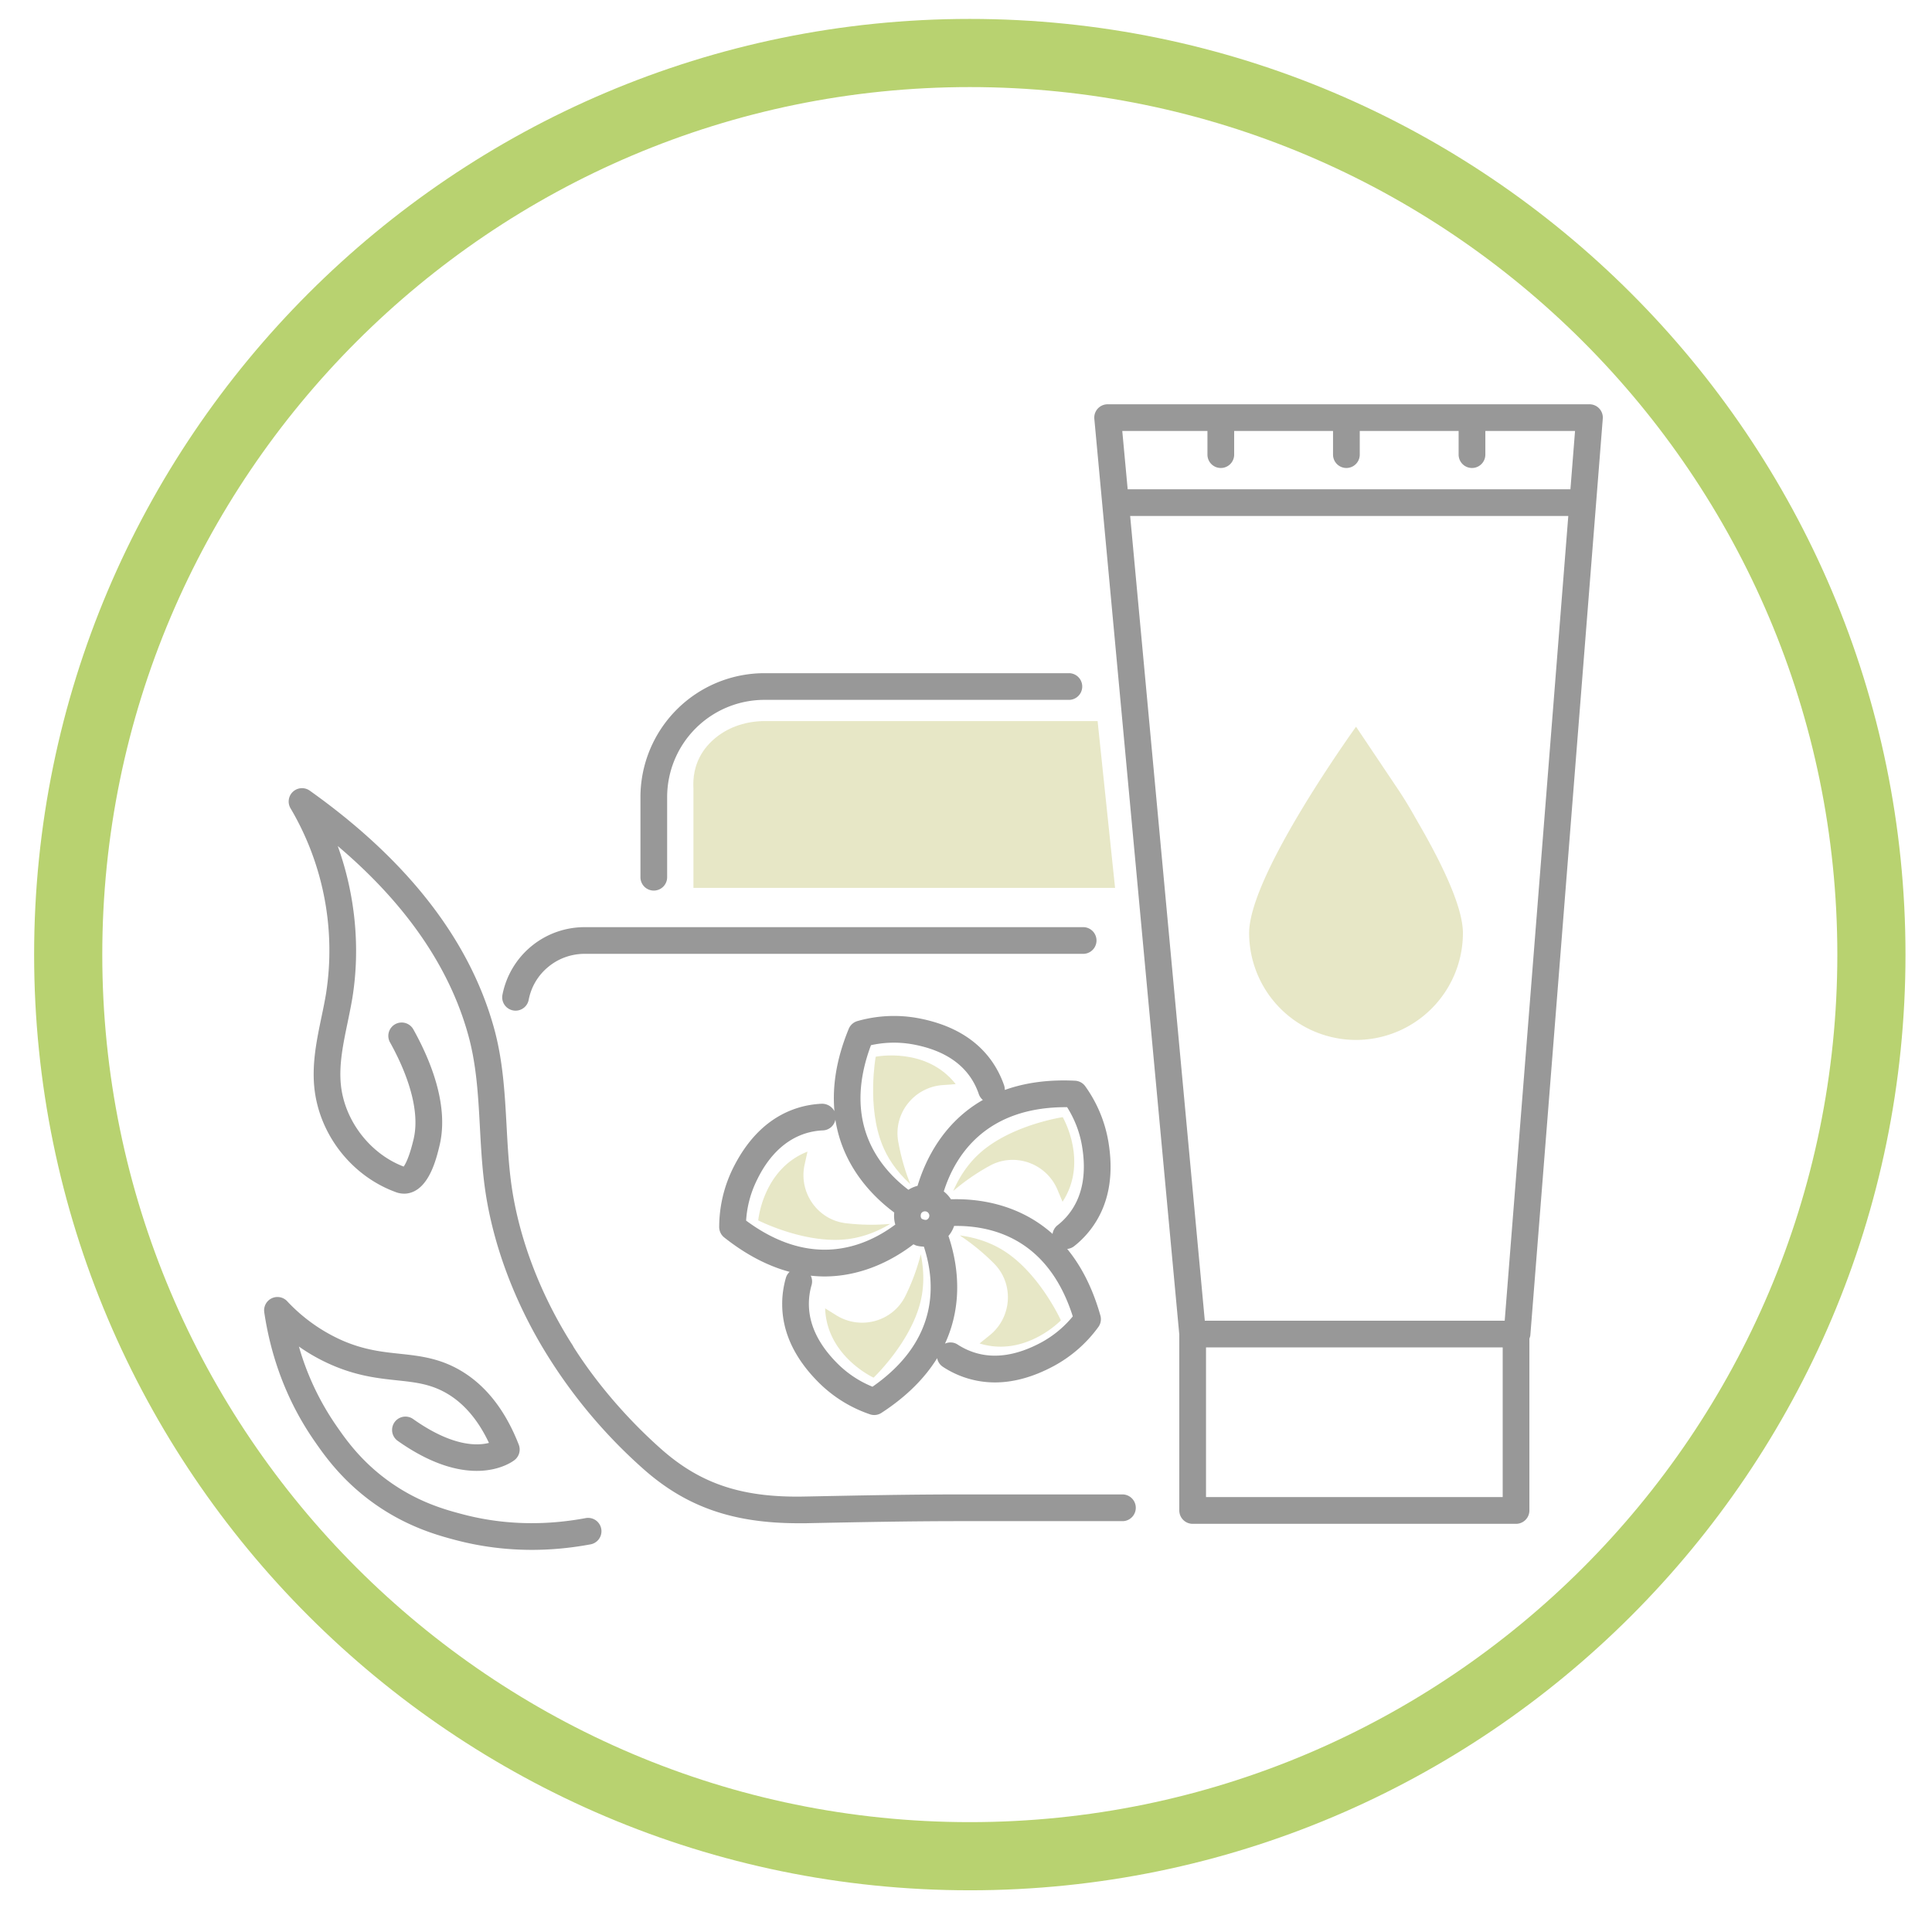 <svg version="1.1" id="Слой_1" xmlns="http://www.w3.org/2000/svg" x="0" y="0" viewBox="0 0 85.039 85.039" xml:space="preserve"><style>.st1{fill:#989898}.st2{fill:#e7e7c6}</style><path d="M42.687 83.203c-22.709 0-41.185-18.476-41.185-41.185S19.978.833 42.687.833s41.185 18.476 41.185 41.185-18.476 41.185-41.185 41.185zm0-79.37c-21.055 0-38.185 17.13-38.185 38.185s17.13 38.185 38.185 38.185 38.185-17.13 38.185-38.185S63.742 3.833 42.687 3.833z" fill="#b8d270"/><path class="st1" d="M70.548 18.428a.586.586 0 0 0-.586-.633H48.753a.587.587 0 0 0-.585.641l3.74 40.308v7.741c0 .324.264.588.588.588H66.73a.589.589 0 0 0 .588-.588V58.92c.018-.049.038-.098.042-.153l3.188-40.339zm-4.317 39.705h-13.2l-3.286-35.421H69.03l-2.799 35.421zM53.147 18.969v1.042a.587.587 0 0 0 1.176 0v-1.042h4.352v1.042a.587.587 0 0 0 1.176 0v-1.042h4.352v1.042a.587.587 0 0 0 1.176 0v-1.042h3.948l-.203 2.568H49.636l-.238-2.568h3.749zm-.063 46.927v-6.588h13.059v6.588H53.084z"/><path id="XMLID_78_" class="st2" d="M61.584 34.815c.438.677.477.766.927 1.549 1.008 1.754 1.881 3.593 1.881 4.705a4.71 4.71 0 0 1-4.705 4.705 4.71 4.71 0 0 1-4.705-4.705c0-2.323 3.807-7.819 4.705-9.082l1.897 2.828z"/><g id="XMLID_72_"><path class="st1" d="M23.407 68.219c-1.142 0-2.265-.145-3.359-.434-.709-.188-2.028-.539-3.446-1.512-1.508-1.036-2.325-2.216-2.764-2.85-1.152-1.662-1.894-3.566-2.206-5.658a.587.587 0 0 1 1.008-.491 7.446 7.446 0 0 0 2.417 1.724c.966.422 1.768.508 2.543.59.857.092 1.744.186 2.691.748 1.1.652 1.956 1.747 2.543 3.253a.588.588 0 0 1-.176.669c-.075.062-1.886 1.48-5.164-.846a.588.588 0 0 1 .68-.959c1.702 1.208 2.804 1.197 3.348 1.058-.469-.994-1.083-1.721-1.831-2.165-.727-.431-1.417-.504-2.216-.589-.824-.088-1.757-.188-2.889-.683a8.13 8.13 0 0 1-1.429-.805 11.829 11.829 0 0 0 1.646 3.484c.424.612 1.133 1.637 2.463 2.551 1.25.858 2.396 1.162 3.082 1.344 1.741.462 3.568.52 5.431.173a.587.587 0 1 1 .215 1.155c-.869.162-1.733.243-2.587.243zm11.742-1.172c-2.896 0-4.958-.726-6.838-2.396a22.733 22.733 0 0 1-4.388-5.274c-1.269-2.113-2.138-4.412-2.513-6.648-.174-1.04-.231-2.089-.286-3.104-.077-1.423-.15-2.768-.521-4.093-.833-2.99-2.76-5.772-5.737-8.293.767 2.127 1.002 4.464.644 6.685-.061.363-.136.724-.21 1.084-.194.934-.378 1.814-.301 2.688.141 1.598 1.273 3.085 2.769 3.652.047-.068.23-.333.439-1.216.342-1.465-.504-3.292-1.04-4.251a.587.587 0 1 1 1.027-.572c.755 1.353 1.569 3.332 1.159 5.087-.145.608-.478 2.015-1.449 2.138a1.06 1.06 0 0 1-.425-.041c-2-.701-3.465-2.586-3.65-4.693-.092-1.047.118-2.056.321-3.031.072-.345.144-.689.201-1.035a12.308 12.308 0 0 0-1.561-8.153.587.587 0 0 1 .844-.78c4.301 3.058 7.026 6.563 8.101 10.416.406 1.449.485 2.922.563 4.346.053.982.108 1.997.272 2.973.351 2.093 1.167 4.249 2.361 6.237.083.139.171.281.259.416a.955.955 0 0 1 .058.104c.994 1.566 2.336 3.141 3.845 4.48 1.74 1.545 3.591 2.167 6.393 2.097l.172-.003c2.192-.044 4.375-.088 6.567-.088h7.213a.589.589 0 0 1 0 1.176h-7.213c-2.185 0-4.359.043-6.543.087l-.172.004-.361.001z"/><path class="st1" d="M22.694 44.485a.587.587 0 0 1-.58-.689 3.682 3.682 0 0 1 3.619-2.986H47.71a.588.588 0 0 1 0 1.174H25.734c-.585 0-1.151.202-1.594.569a2.466 2.466 0 0 0-.867 1.444.588.588 0 0 1-.579.488zm6.083-5.285a.587.587 0 0 1-.587-.587v-3.529a5.46 5.46 0 0 1 5.454-5.453h13.438a.588.588 0 0 1 0 1.174H33.644a4.284 4.284 0 0 0-4.279 4.278v3.529a.588.588 0 0 1-.588.588z"/></g><g id="XMLID_60_"><path class="st1" d="M46.974 54.973a.58.58 0 0 0 .299-.116 4.11 4.11 0 0 0 .822-.863c.713-1.005.943-2.273.687-3.768a5.86 5.86 0 0 0-1.011-2.41.587.587 0 0 0-.453-.247c-1.231-.061-2.245.105-3.092.406a.595.595 0 0 0-.023-.182 4.27 4.27 0 0 0-.533-1.063c-.703-1.009-1.815-1.655-3.313-1.924a5.865 5.865 0 0 0-2.614.137.587.587 0 0 0-.385.342c-.572 1.39-.723 2.59-.629 3.625a.621.621 0 0 0-.549-.328c-.406.018-.8.091-1.171.218-1.162.397-2.091 1.289-2.762 2.655a5.864 5.864 0 0 0-.591 2.548.589.589 0 0 0 .223.466c1.012.801 1.978 1.273 2.877 1.513a.57.57 0 0 0-.161.252c-.113.392-.169.79-.166 1.181.004 1.231.553 2.396 1.634 3.464a5.867 5.867 0 0 0 2.225 1.372.579.579 0 0 0 .512-.063c1.158-.753 1.935-1.576 2.45-2.407a.585.585 0 0 0 .254.382 4.169 4.169 0 0 0 2.288.686c.826 0 1.689-.239 2.58-.716a5.876 5.876 0 0 0 1.97-1.719.586.586 0 0 0 .093-.509c-.354-1.254-.867-2.208-1.461-2.932zm-.003-6.239c.331.527.55 1.096.652 1.691.202 1.176.038 2.147-.488 2.89a2.887 2.887 0 0 1-.592.62.586.586 0 0 0-.213.377c-1.509-1.347-3.322-1.561-4.473-1.524a1.359 1.359 0 0 0-.315-.345c.498-1.584 1.858-3.735 5.429-3.709zm-6.428 4.682a.191.191 0 0 1 .173-.097.28.28 0 0 1 .048.005c.09.026.131.101.14.159a.197.197 0 0 1-.106.201c-.031.014-.081.028-.223-.036-.038-.04-.072-.111-.032-.232zm-2.206-7.411a4.675 4.675 0 0 1 1.817-.041c1.175.21 2.033.693 2.55 1.437.161.231.29.49.384.77a.57.57 0 0 0 .174.245c-1.764 1.006-2.543 2.672-2.875 3.78a1.355 1.355 0 0 0-.402.174c-1.323-1.004-2.91-2.996-1.648-6.365zm-5.033 5.963c.196-.399.794-1.615 2.085-2.058a2.99 2.99 0 0 1 .842-.155.58.58 0 0 0 .539-.472c.32 2.06 1.647 3.387 2.591 4.088-.018.18-.005.358.046.53-1.332.993-3.68 1.964-6.566-.175a4.665 4.665 0 0 1 .463-1.758zm5.1 9.07a4.655 4.655 0 0 1-1.516-.996c-.849-.839-1.281-1.725-1.284-2.635a2.94 2.94 0 0 1 .12-.848.58.58 0 0 0-.038-.409 5.8 5.8 0 0 0 .596.035c1.729-.001 3.102-.785 3.924-1.415.043.017.083.042.127.055.109.032.221.043.332.047.518 1.579.688 4.112-2.261 6.166zm7.414-1.941c-1.051.561-2.024.713-2.895.446a3.02 3.02 0 0 1-.777-.365.58.58 0 0 0-.552-.036c.853-1.843.525-3.644.153-4.74.111-.129.193-.279.25-.441 1.662-.024 4.133.552 5.223 3.981a4.685 4.685 0 0 1-1.402 1.155z"/><path id="XMLID_65_" class="st2" d="M40.07 52.123c-.685-.623-1.034-1.236-1.227-1.709-.698-1.709-.298-3.901-.298-3.901s2.223-.454 3.522 1.206l-.577.042c-1.255.091-2.172 1.242-1.955 2.481l.005.028c.131.734.332 1.358.53 1.853z"/><path id="XMLID_64_" class="st2" d="M41.957 52.423c.369-.849.837-1.377 1.222-1.712 1.394-1.211 3.598-1.538 3.598-1.538s1.146 1.958-.008 3.723l-.225-.533c-.49-1.158-1.875-1.656-2.978-1.052l-.025.014a9.4 9.4 0 0 0-1.584 1.098z"/><path id="XMLID_63_" class="st2" d="M42.244 54.378c.918.121 1.554.425 1.983.703 1.548 1.006 2.47 3.035 2.47 3.035s-1.567 1.641-3.581 1.018l.45-.363c.978-.79 1.075-2.259.191-3.153l-.02-.02a9.52 9.52 0 0 0-1.493-1.22z"/><path id="XMLID_62_" class="st2" d="M40.53 55.209c.185.907.106 1.608-.017 2.104-.445 1.792-2.061 3.326-2.061 3.326s-2.063-.945-2.133-3.052l.491.306c1.067.666 2.486.278 3.042-.85l.012-.025a9.46 9.46 0 0 0 .666-1.809z"/><path id="XMLID_61_" class="st2" d="M39.186 53.871c-.794.476-1.481.634-1.99.683-1.838.176-3.822-.838-3.822-.838s.205-2.259 2.169-3.026l-.126.565c-.274 1.228.564 2.437 1.813 2.586l.028.003a9.49 9.49 0 0 0 1.928.027z"/></g><path id="XMLID_59_" class="st2" d="M48.312 31.738H33.678c-.78 0-1.557.231-2.164.723-.56.453-1.053 1.165-.992 2.255v4.366h18.559l-.769-7.344z"/></svg>